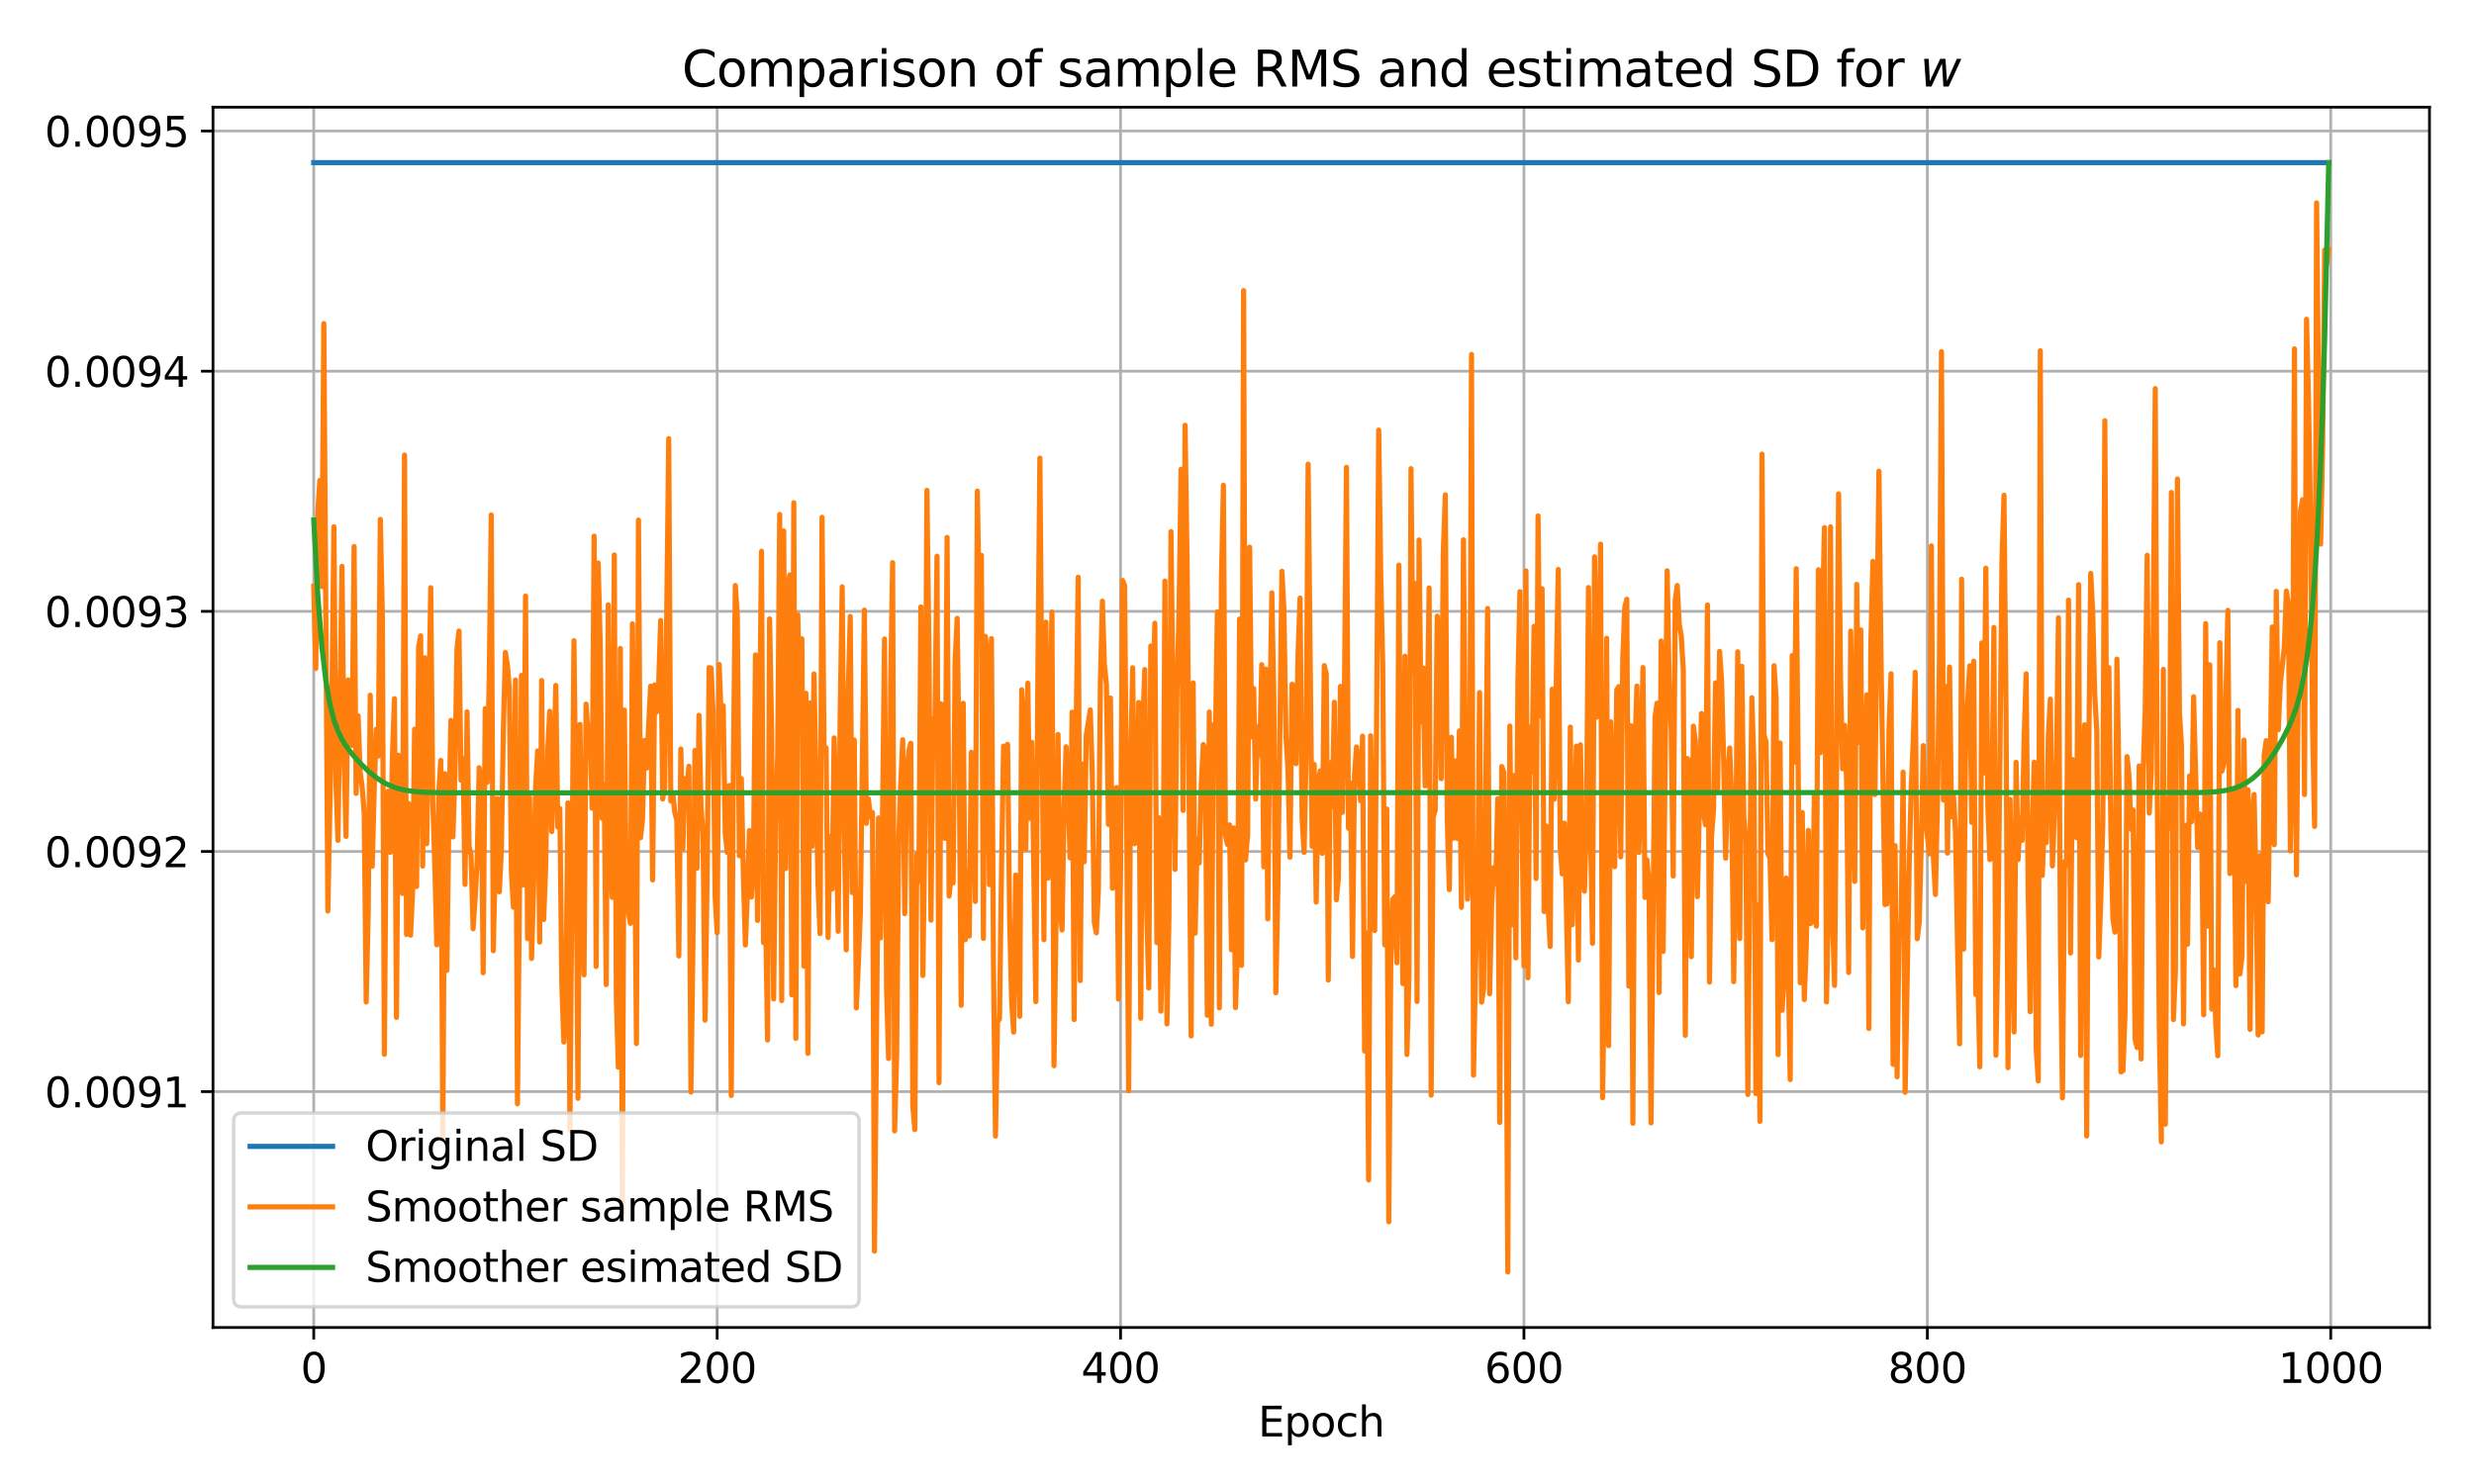 <?xml version="1.0" encoding="utf-8" standalone="no"?>
<!DOCTYPE svg PUBLIC "-//W3C//DTD SVG 1.1//EN"
  "http://www.w3.org/Graphics/SVG/1.1/DTD/svg11.dtd">
<svg xmlns:xlink="http://www.w3.org/1999/xlink" width="720pt" height="432pt" viewBox="0 0 720 432" xmlns="http://www.w3.org/2000/svg" version="1.1">
 <defs>
  <style type="text/css">*{stroke-linejoin: round; stroke-linecap: butt}</style>
 </defs>
 <g id="figure_1">
  <g id="patch_1">
   <path d="M 0 432 
L 720 432 
L 720 0 
L 0 0 
z
" style="fill: #ffffff"/>
  </g>
  <g id="axes_1">
   <g id="patch_2">
    <path d="M 61.99 386.44 
L 707.04 386.44 
L 707.04 31.2 
L 61.99 31.2 
z
" style="fill: #ffffff"/>
   </g>
   <g id="matplotlib.axis_1">
    <g id="xtick_1">
     <g id="line2d_1">
      <path d="M 91.31 386.44 
L 91.31 31.2 
" clip-path="url(#pf32147ff55)" style="fill: none; stroke: #b0b0b0; stroke-width: 0.8; stroke-linecap: square"/>
     </g>
     <g id="line2d_2">
      <defs>
       <path id="m571300ccd9" d="M 0 0 
L 0 3.5 
" style="stroke: #000000; stroke-width: 0.8"/>
      </defs>
      <g>
       <use xlink:href="#m571300ccd9" x="91.31" y="386.44" style="stroke: #000000; stroke-width: 0.8"/>
      </g>
     </g>
     <g id="text_1">
      <!-- 0 -->
      <g transform="translate(87.493 402.558)scale(0.12 -0.12)">
       <defs>
        <path id="DejaVuSans-30" d="M 2034 4250 
Q 1547 4250 1301 3770 
Q 1056 3291 1056 2328 
Q 1056 1369 1301 889 
Q 1547 409 2034 409 
Q 2525 409 2770 889 
Q 3016 1369 3016 2328 
Q 3016 3291 2770 3770 
Q 2525 4250 2034 4250 
z
M 2034 4750 
Q 2819 4750 3233 4129 
Q 3647 3509 3647 2328 
Q 3647 1150 3233 529 
Q 2819 -91 2034 -91 
Q 1250 -91 836 529 
Q 422 1150 422 2328 
Q 422 3509 836 4129 
Q 1250 4750 2034 4750 
z
" transform="scale(0.016)"/>
       </defs>
       <use xlink:href="#DejaVuSans-30"/>
      </g>
     </g>
    </g>
    <g id="xtick_2">
     <g id="line2d_3">
      <path d="M 208.71 386.44 
L 208.71 31.2 
" clip-path="url(#pf32147ff55)" style="fill: none; stroke: #b0b0b0; stroke-width: 0.8; stroke-linecap: square"/>
     </g>
     <g id="line2d_4">
      <g>
       <use xlink:href="#m571300ccd9" x="208.71" y="386.44" style="stroke: #000000; stroke-width: 0.8"/>
      </g>
     </g>
     <g id="text_2">
      <!-- 200 -->
      <g transform="translate(197.257 402.558)scale(0.12 -0.12)">
       <defs>
        <path id="DejaVuSans-32" d="M 1228 531 
L 3431 531 
L 3431 0 
L 469 0 
L 469 531 
Q 828 903 1448 1529 
Q 2069 2156 2228 2338 
Q 2531 2678 2651 2914 
Q 2772 3150 2772 3378 
Q 2772 3750 2511 3984 
Q 2250 4219 1831 4219 
Q 1534 4219 1204 4116 
Q 875 4013 500 3803 
L 500 4441 
Q 881 4594 1212 4672 
Q 1544 4750 1819 4750 
Q 2544 4750 2975 4387 
Q 3406 4025 3406 3419 
Q 3406 3131 3298 2873 
Q 3191 2616 2906 2266 
Q 2828 2175 2409 1742 
Q 1991 1309 1228 531 
z
" transform="scale(0.016)"/>
       </defs>
       <use xlink:href="#DejaVuSans-32"/>
       <use xlink:href="#DejaVuSans-30" x="63.623"/>
       <use xlink:href="#DejaVuSans-30" x="127.246"/>
      </g>
     </g>
    </g>
    <g id="xtick_3">
     <g id="line2d_5">
      <path d="M 326.109 386.44 
L 326.109 31.2 
" clip-path="url(#pf32147ff55)" style="fill: none; stroke: #b0b0b0; stroke-width: 0.8; stroke-linecap: square"/>
     </g>
     <g id="line2d_6">
      <g>
       <use xlink:href="#m571300ccd9" x="326.109" y="386.44" style="stroke: #000000; stroke-width: 0.8"/>
      </g>
     </g>
     <g id="text_3">
      <!-- 400 -->
      <g transform="translate(314.656 402.558)scale(0.12 -0.12)">
       <defs>
        <path id="DejaVuSans-34" d="M 2419 4116 
L 825 1625 
L 2419 1625 
L 2419 4116 
z
M 2253 4666 
L 3047 4666 
L 3047 1625 
L 3713 1625 
L 3713 1100 
L 3047 1100 
L 3047 0 
L 2419 0 
L 2419 1100 
L 313 1100 
L 313 1709 
L 2253 4666 
z
" transform="scale(0.016)"/>
       </defs>
       <use xlink:href="#DejaVuSans-34"/>
       <use xlink:href="#DejaVuSans-30" x="63.623"/>
       <use xlink:href="#DejaVuSans-30" x="127.246"/>
      </g>
     </g>
    </g>
    <g id="xtick_4">
     <g id="line2d_7">
      <path d="M 443.508 386.44 
L 443.508 31.2 
" clip-path="url(#pf32147ff55)" style="fill: none; stroke: #b0b0b0; stroke-width: 0.8; stroke-linecap: square"/>
     </g>
     <g id="line2d_8">
      <g>
       <use xlink:href="#m571300ccd9" x="443.508" y="386.44" style="stroke: #000000; stroke-width: 0.8"/>
      </g>
     </g>
     <g id="text_4">
      <!-- 600 -->
      <g transform="translate(432.056 402.558)scale(0.12 -0.12)">
       <defs>
        <path id="DejaVuSans-36" d="M 2113 2584 
Q 1688 2584 1439 2293 
Q 1191 2003 1191 1497 
Q 1191 994 1439 701 
Q 1688 409 2113 409 
Q 2538 409 2786 701 
Q 3034 994 3034 1497 
Q 3034 2003 2786 2293 
Q 2538 2584 2113 2584 
z
M 3366 4563 
L 3366 3988 
Q 3128 4100 2886 4159 
Q 2644 4219 2406 4219 
Q 1781 4219 1451 3797 
Q 1122 3375 1075 2522 
Q 1259 2794 1537 2939 
Q 1816 3084 2150 3084 
Q 2853 3084 3261 2657 
Q 3669 2231 3669 1497 
Q 3669 778 3244 343 
Q 2819 -91 2113 -91 
Q 1303 -91 875 529 
Q 447 1150 447 2328 
Q 447 3434 972 4092 
Q 1497 4750 2381 4750 
Q 2619 4750 2861 4703 
Q 3103 4656 3366 4563 
z
" transform="scale(0.016)"/>
       </defs>
       <use xlink:href="#DejaVuSans-36"/>
       <use xlink:href="#DejaVuSans-30" x="63.623"/>
       <use xlink:href="#DejaVuSans-30" x="127.246"/>
      </g>
     </g>
    </g>
    <g id="xtick_5">
     <g id="line2d_9">
      <path d="M 560.907 386.44 
L 560.907 31.2 
" clip-path="url(#pf32147ff55)" style="fill: none; stroke: #b0b0b0; stroke-width: 0.8; stroke-linecap: square"/>
     </g>
     <g id="line2d_10">
      <g>
       <use xlink:href="#m571300ccd9" x="560.907" y="386.44" style="stroke: #000000; stroke-width: 0.8"/>
      </g>
     </g>
     <g id="text_5">
      <!-- 800 -->
      <g transform="translate(549.455 402.558)scale(0.12 -0.12)">
       <defs>
        <path id="DejaVuSans-38" d="M 2034 2216 
Q 1584 2216 1326 1975 
Q 1069 1734 1069 1313 
Q 1069 891 1326 650 
Q 1584 409 2034 409 
Q 2484 409 2743 651 
Q 3003 894 3003 1313 
Q 3003 1734 2745 1975 
Q 2488 2216 2034 2216 
z
M 1403 2484 
Q 997 2584 770 2862 
Q 544 3141 544 3541 
Q 544 4100 942 4425 
Q 1341 4750 2034 4750 
Q 2731 4750 3128 4425 
Q 3525 4100 3525 3541 
Q 3525 3141 3298 2862 
Q 3072 2584 2669 2484 
Q 3125 2378 3379 2068 
Q 3634 1759 3634 1313 
Q 3634 634 3220 271 
Q 2806 -91 2034 -91 
Q 1263 -91 848 271 
Q 434 634 434 1313 
Q 434 1759 690 2068 
Q 947 2378 1403 2484 
z
M 1172 3481 
Q 1172 3119 1398 2916 
Q 1625 2713 2034 2713 
Q 2441 2713 2670 2916 
Q 2900 3119 2900 3481 
Q 2900 3844 2670 4047 
Q 2441 4250 2034 4250 
Q 1625 4250 1398 4047 
Q 1172 3844 1172 3481 
z
" transform="scale(0.016)"/>
       </defs>
       <use xlink:href="#DejaVuSans-38"/>
       <use xlink:href="#DejaVuSans-30" x="63.623"/>
       <use xlink:href="#DejaVuSans-30" x="127.246"/>
      </g>
     </g>
    </g>
    <g id="xtick_6">
     <g id="line2d_11">
      <path d="M 678.307 386.44 
L 678.307 31.2 
" clip-path="url(#pf32147ff55)" style="fill: none; stroke: #b0b0b0; stroke-width: 0.8; stroke-linecap: square"/>
     </g>
     <g id="line2d_12">
      <g>
       <use xlink:href="#m571300ccd9" x="678.307" y="386.44" style="stroke: #000000; stroke-width: 0.8"/>
      </g>
     </g>
     <g id="text_6">
      <!-- 1000 -->
      <g transform="translate(663.037 402.558)scale(0.12 -0.12)">
       <defs>
        <path id="DejaVuSans-31" d="M 794 531 
L 1825 531 
L 1825 4091 
L 703 3866 
L 703 4441 
L 1819 4666 
L 2450 4666 
L 2450 531 
L 3481 531 
L 3481 0 
L 794 0 
L 794 531 
z
" transform="scale(0.016)"/>
       </defs>
       <use xlink:href="#DejaVuSans-31"/>
       <use xlink:href="#DejaVuSans-30" x="63.623"/>
       <use xlink:href="#DejaVuSans-30" x="127.246"/>
       <use xlink:href="#DejaVuSans-30" x="190.869"/>
      </g>
     </g>
    </g>
    <g id="text_7">
     <!-- Epoch -->
     <g transform="translate(366.142 418.172)scale(0.12 -0.12)">
      <defs>
       <path id="DejaVuSans-45" d="M 628 4666 
L 3578 4666 
L 3578 4134 
L 1259 4134 
L 1259 2753 
L 3481 2753 
L 3481 2222 
L 1259 2222 
L 1259 531 
L 3634 531 
L 3634 0 
L 628 0 
L 628 4666 
z
" transform="scale(0.016)"/>
       <path id="DejaVuSans-70" d="M 1159 525 
L 1159 -1331 
L 581 -1331 
L 581 3500 
L 1159 3500 
L 1159 2969 
Q 1341 3281 1617 3432 
Q 1894 3584 2278 3584 
Q 2916 3584 3314 3078 
Q 3713 2572 3713 1747 
Q 3713 922 3314 415 
Q 2916 -91 2278 -91 
Q 1894 -91 1617 61 
Q 1341 213 1159 525 
z
M 3116 1747 
Q 3116 2381 2855 2742 
Q 2594 3103 2138 3103 
Q 1681 3103 1420 2742 
Q 1159 2381 1159 1747 
Q 1159 1113 1420 752 
Q 1681 391 2138 391 
Q 2594 391 2855 752 
Q 3116 1113 3116 1747 
z
" transform="scale(0.016)"/>
       <path id="DejaVuSans-6f" d="M 1959 3097 
Q 1497 3097 1228 2736 
Q 959 2375 959 1747 
Q 959 1119 1226 758 
Q 1494 397 1959 397 
Q 2419 397 2687 759 
Q 2956 1122 2956 1747 
Q 2956 2369 2687 2733 
Q 2419 3097 1959 3097 
z
M 1959 3584 
Q 2709 3584 3137 3096 
Q 3566 2609 3566 1747 
Q 3566 888 3137 398 
Q 2709 -91 1959 -91 
Q 1206 -91 779 398 
Q 353 888 353 1747 
Q 353 2609 779 3096 
Q 1206 3584 1959 3584 
z
" transform="scale(0.016)"/>
       <path id="DejaVuSans-63" d="M 3122 3366 
L 3122 2828 
Q 2878 2963 2633 3030 
Q 2388 3097 2138 3097 
Q 1578 3097 1268 2742 
Q 959 2388 959 1747 
Q 959 1106 1268 751 
Q 1578 397 2138 397 
Q 2388 397 2633 464 
Q 2878 531 3122 666 
L 3122 134 
Q 2881 22 2623 -34 
Q 2366 -91 2075 -91 
Q 1284 -91 818 406 
Q 353 903 353 1747 
Q 353 2603 823 3093 
Q 1294 3584 2113 3584 
Q 2378 3584 2631 3529 
Q 2884 3475 3122 3366 
z
" transform="scale(0.016)"/>
       <path id="DejaVuSans-68" d="M 3513 2113 
L 3513 0 
L 2938 0 
L 2938 2094 
Q 2938 2591 2744 2837 
Q 2550 3084 2163 3084 
Q 1697 3084 1428 2787 
Q 1159 2491 1159 1978 
L 1159 0 
L 581 0 
L 581 4863 
L 1159 4863 
L 1159 2956 
Q 1366 3272 1645 3428 
Q 1925 3584 2291 3584 
Q 2894 3584 3203 3211 
Q 3513 2838 3513 2113 
z
" transform="scale(0.016)"/>
      </defs>
      <use xlink:href="#DejaVuSans-45"/>
      <use xlink:href="#DejaVuSans-70" x="63.184"/>
      <use xlink:href="#DejaVuSans-6f" x="126.66"/>
      <use xlink:href="#DejaVuSans-63" x="187.842"/>
      <use xlink:href="#DejaVuSans-68" x="242.822"/>
     </g>
    </g>
   </g>
   <g id="matplotlib.axis_2">
    <g id="ytick_1">
     <g id="line2d_13">
      <path d="M 61.99 317.783 
L 707.04 317.783 
" clip-path="url(#pf32147ff55)" style="fill: none; stroke: #b0b0b0; stroke-width: 0.8; stroke-linecap: square"/>
     </g>
     <g id="line2d_14">
      <defs>
       <path id="mdb2227fc81" d="M 0 0 
L -3.5 0 
" style="stroke: #000000; stroke-width: 0.8"/>
      </defs>
      <g>
       <use xlink:href="#mdb2227fc81" x="61.99" y="317.783" style="stroke: #000000; stroke-width: 0.8"/>
      </g>
     </g>
     <g id="text_8">
      <!-- 0.0091 -->
      <g transform="translate(13.001 322.342)scale(0.12 -0.12)">
       <defs>
        <path id="DejaVuSans-2e" d="M 684 794 
L 1344 794 
L 1344 0 
L 684 0 
L 684 794 
z
" transform="scale(0.016)"/>
        <path id="DejaVuSans-39" d="M 703 97 
L 703 672 
Q 941 559 1184 500 
Q 1428 441 1663 441 
Q 2288 441 2617 861 
Q 2947 1281 2994 2138 
Q 2813 1869 2534 1725 
Q 2256 1581 1919 1581 
Q 1219 1581 811 2004 
Q 403 2428 403 3163 
Q 403 3881 828 4315 
Q 1253 4750 1959 4750 
Q 2769 4750 3195 4129 
Q 3622 3509 3622 2328 
Q 3622 1225 3098 567 
Q 2575 -91 1691 -91 
Q 1453 -91 1209 -44 
Q 966 3 703 97 
z
M 1959 2075 
Q 2384 2075 2632 2365 
Q 2881 2656 2881 3163 
Q 2881 3666 2632 3958 
Q 2384 4250 1959 4250 
Q 1534 4250 1286 3958 
Q 1038 3666 1038 3163 
Q 1038 2656 1286 2365 
Q 1534 2075 1959 2075 
z
" transform="scale(0.016)"/>
       </defs>
       <use xlink:href="#DejaVuSans-30"/>
       <use xlink:href="#DejaVuSans-2e" x="63.623"/>
       <use xlink:href="#DejaVuSans-30" x="95.41"/>
       <use xlink:href="#DejaVuSans-30" x="159.033"/>
       <use xlink:href="#DejaVuSans-39" x="222.656"/>
       <use xlink:href="#DejaVuSans-31" x="286.279"/>
      </g>
     </g>
    </g>
    <g id="ytick_2">
     <g id="line2d_15">
      <path d="M 61.99 247.873 
L 707.04 247.873 
" clip-path="url(#pf32147ff55)" style="fill: none; stroke: #b0b0b0; stroke-width: 0.8; stroke-linecap: square"/>
     </g>
     <g id="line2d_16">
      <g>
       <use xlink:href="#mdb2227fc81" x="61.99" y="247.873" style="stroke: #000000; stroke-width: 0.8"/>
      </g>
     </g>
     <g id="text_9">
      <!-- 0.0092 -->
      <g transform="translate(13.001 252.432)scale(0.12 -0.12)">
       <use xlink:href="#DejaVuSans-30"/>
       <use xlink:href="#DejaVuSans-2e" x="63.623"/>
       <use xlink:href="#DejaVuSans-30" x="95.41"/>
       <use xlink:href="#DejaVuSans-30" x="159.033"/>
       <use xlink:href="#DejaVuSans-39" x="222.656"/>
       <use xlink:href="#DejaVuSans-32" x="286.279"/>
      </g>
     </g>
    </g>
    <g id="ytick_3">
     <g id="line2d_17">
      <path d="M 61.99 177.963 
L 707.04 177.963 
" clip-path="url(#pf32147ff55)" style="fill: none; stroke: #b0b0b0; stroke-width: 0.8; stroke-linecap: square"/>
     </g>
     <g id="line2d_18">
      <g>
       <use xlink:href="#mdb2227fc81" x="61.99" y="177.963" style="stroke: #000000; stroke-width: 0.8"/>
      </g>
     </g>
     <g id="text_10">
      <!-- 0.0093 -->
      <g transform="translate(13.001 182.522)scale(0.12 -0.12)">
       <defs>
        <path id="DejaVuSans-33" d="M 2597 2516 
Q 3050 2419 3304 2112 
Q 3559 1806 3559 1356 
Q 3559 666 3084 287 
Q 2609 -91 1734 -91 
Q 1441 -91 1130 -33 
Q 819 25 488 141 
L 488 750 
Q 750 597 1062 519 
Q 1375 441 1716 441 
Q 2309 441 2620 675 
Q 2931 909 2931 1356 
Q 2931 1769 2642 2001 
Q 2353 2234 1838 2234 
L 1294 2234 
L 1294 2753 
L 1863 2753 
Q 2328 2753 2575 2939 
Q 2822 3125 2822 3475 
Q 2822 3834 2567 4026 
Q 2313 4219 1838 4219 
Q 1578 4219 1281 4162 
Q 984 4106 628 3988 
L 628 4550 
Q 988 4650 1302 4700 
Q 1616 4750 1894 4750 
Q 2613 4750 3031 4423 
Q 3450 4097 3450 3541 
Q 3450 3153 3228 2886 
Q 3006 2619 2597 2516 
z
" transform="scale(0.016)"/>
       </defs>
       <use xlink:href="#DejaVuSans-30"/>
       <use xlink:href="#DejaVuSans-2e" x="63.623"/>
       <use xlink:href="#DejaVuSans-30" x="95.41"/>
       <use xlink:href="#DejaVuSans-30" x="159.033"/>
       <use xlink:href="#DejaVuSans-39" x="222.656"/>
       <use xlink:href="#DejaVuSans-33" x="286.279"/>
      </g>
     </g>
    </g>
    <g id="ytick_4">
     <g id="line2d_19">
      <path d="M 61.99 108.052 
L 707.04 108.052 
" clip-path="url(#pf32147ff55)" style="fill: none; stroke: #b0b0b0; stroke-width: 0.8; stroke-linecap: square"/>
     </g>
     <g id="line2d_20">
      <g>
       <use xlink:href="#mdb2227fc81" x="61.99" y="108.052" style="stroke: #000000; stroke-width: 0.8"/>
      </g>
     </g>
     <g id="text_11">
      <!-- 0.0094 -->
      <g transform="translate(13.001 112.611)scale(0.12 -0.12)">
       <use xlink:href="#DejaVuSans-30"/>
       <use xlink:href="#DejaVuSans-2e" x="63.623"/>
       <use xlink:href="#DejaVuSans-30" x="95.41"/>
       <use xlink:href="#DejaVuSans-30" x="159.033"/>
       <use xlink:href="#DejaVuSans-39" x="222.656"/>
       <use xlink:href="#DejaVuSans-34" x="286.279"/>
      </g>
     </g>
    </g>
    <g id="ytick_5">
     <g id="line2d_21">
      <path d="M 61.99 38.142 
L 707.04 38.142 
" clip-path="url(#pf32147ff55)" style="fill: none; stroke: #b0b0b0; stroke-width: 0.8; stroke-linecap: square"/>
     </g>
     <g id="line2d_22">
      <g>
       <use xlink:href="#mdb2227fc81" x="61.99" y="38.142" style="stroke: #000000; stroke-width: 0.8"/>
      </g>
     </g>
     <g id="text_12">
      <!-- 0.0095 -->
      <g transform="translate(13.001 42.701)scale(0.12 -0.12)">
       <defs>
        <path id="DejaVuSans-35" d="M 691 4666 
L 3169 4666 
L 3169 4134 
L 1269 4134 
L 1269 2991 
Q 1406 3038 1543 3061 
Q 1681 3084 1819 3084 
Q 2600 3084 3056 2656 
Q 3513 2228 3513 1497 
Q 3513 744 3044 326 
Q 2575 -91 1722 -91 
Q 1428 -91 1123 -41 
Q 819 9 494 109 
L 494 744 
Q 775 591 1075 516 
Q 1375 441 1709 441 
Q 2250 441 2565 725 
Q 2881 1009 2881 1497 
Q 2881 1984 2565 2268 
Q 2250 2553 1709 2553 
Q 1456 2553 1204 2497 
Q 953 2441 691 2322 
L 691 4666 
z
" transform="scale(0.016)"/>
       </defs>
       <use xlink:href="#DejaVuSans-30"/>
       <use xlink:href="#DejaVuSans-2e" x="63.623"/>
       <use xlink:href="#DejaVuSans-30" x="95.41"/>
       <use xlink:href="#DejaVuSans-30" x="159.033"/>
       <use xlink:href="#DejaVuSans-39" x="222.656"/>
       <use xlink:href="#DejaVuSans-35" x="286.279"/>
      </g>
     </g>
    </g>
   </g>
   <g id="line2d_23">
    <path d="M 91.31 47.347 
L 677.72 47.347 
L 677.72 47.347 
" clip-path="url(#pf32147ff55)" style="fill: none; stroke: #1f77b4; stroke-width: 1.5; stroke-linecap: square"/>
   </g>
   <g id="line2d_24">
    <path d="M 91.31 170.657 
L 91.897 194.608 
L 92.484 149.285 
L 93.071 139.855 
L 93.658 170.748 
L 94.245 94.196 
L 95.419 265.211 
L 96.593 203.466 
L 97.18 153.333 
L 97.767 227.795 
L 98.354 244.65 
L 99.528 164.868 
L 100.115 218.979 
L 100.702 243.476 
L 101.289 197.936 
L 101.876 206.339 
L 102.463 216.98 
L 103.05 159.101 
L 103.637 230.976 
L 104.224 208.388 
L 104.811 224.754 
L 105.398 229.067 
L 105.985 236.596 
L 106.572 291.7 
L 107.159 265.735 
L 107.746 202.382 
L 108.333 252.193 
L 108.92 229.494 
L 109.507 212.268 
L 110.094 220.098 
L 110.681 151.194 
L 111.268 178.948 
L 111.855 306.926 
L 112.442 231.276 
L 113.029 230.304 
L 113.616 248.125 
L 114.203 220.181 
L 114.79 203.389 
L 115.377 296.167 
L 115.964 219.846 
L 116.551 235.876 
L 117.138 260.1 
L 117.725 132.458 
L 118.312 272.034 
L 118.899 233.87 
L 119.486 272.237 
L 120.073 259.513 
L 120.66 212.268 
L 121.247 258.087 
L 121.834 188.393 
L 122.421 185.107 
L 123.008 252.137 
L 123.595 191.455 
L 124.182 245.615 
L 125.356 171.077 
L 125.943 233.15 
L 126.53 251.424 
L 127.117 275.04 
L 127.704 230.144 
L 128.291 221.349 
L 128.878 331.779 
L 129.465 225.222 
L 130.052 282.492 
L 130.639 237.421 
L 131.226 209.716 
L 131.813 243.643 
L 132.4 225.439 
L 132.987 188.953 
L 133.574 183.702 
L 134.161 227.117 
L 134.748 220.818 
L 135.335 257.451 
L 135.922 207.234 
L 136.509 246.3 
L 137.096 249.019 
L 137.683 270.363 
L 138.27 261.547 
L 138.857 250.774 
L 139.444 223.495 
L 140.031 227.075 
L 140.618 283.199 
L 141.205 206.269 
L 141.792 227.753 
L 142.379 196.985 
L 142.966 149.901 
L 143.553 276.753 
L 144.14 250.278 
L 144.727 232.444 
L 145.314 259.625 
L 145.901 247.677 
L 146.488 212.407 
L 147.075 189.917 
L 147.662 193.651 
L 148.249 200.369 
L 148.836 254.095 
L 149.423 264.092 
L 150.01 197.95 
L 150.597 321.314 
L 151.771 196.615 
L 152.358 257.639 
L 152.945 173.516 
L 153.532 273.257 
L 154.119 232.094 
L 154.706 279.004 
L 155.293 257.933 
L 155.88 228.899 
L 156.467 218.601 
L 157.054 274.257 
L 157.641 198.09 
L 158.228 267.692 
L 158.815 252.012 
L 159.402 218.336 
L 159.989 207.073 
L 160.576 242.084 
L 161.163 224.257 
L 161.75 199.516 
L 162.337 240.798 
L 162.924 235.352 
L 163.511 286.701 
L 164.098 303.347 
L 164.685 292.65 
L 165.272 233.709 
L 165.859 329.074 
L 167.033 186.513 
L 167.62 238.044 
L 168.207 319.727 
L 168.794 210.869 
L 169.381 255.199 
L 169.968 283.779 
L 170.555 204.983 
L 171.142 213.931 
L 171.729 211.317 
L 172.316 235.282 
L 172.903 156.081 
L 173.49 281.339 
L 174.077 163.897 
L 174.664 186.715 
L 175.251 238.253 
L 175.838 228.466 
L 176.425 286.631 
L 177.012 176.082 
L 177.599 252.109 
L 178.186 261.24 
L 178.773 161.541 
L 179.36 289.931 
L 179.947 310.666 
L 180.534 188.778 
L 181.121 353.102 
L 181.708 206.703 
L 182.295 261.813 
L 183.469 268.79 
L 184.056 181.591 
L 184.643 236.869 
L 185.23 303.794 
L 185.817 151.397 
L 186.404 243.867 
L 186.991 238.547 
L 187.578 215.539 
L 188.165 223.6 
L 189.339 199.747 
L 189.926 256.157 
L 190.513 199.369 
L 191.1 207.276 
L 191.687 199.055 
L 192.274 180.64 
L 192.861 232.598 
L 193.448 229.249 
L 194.622 127.69 
L 195.209 233.178 
L 195.796 230.899 
L 196.383 236.492 
L 196.97 238.715 
L 197.557 278.291 
L 198.144 218.035 
L 198.731 247.09 
L 199.318 226.697 
L 199.905 229.459 
L 200.492 223.055 
L 201.079 317.902 
L 201.666 274.872 
L 202.253 218.462 
L 202.84 252.76 
L 203.427 208.227 
L 204.014 234.765 
L 204.601 242.86 
L 205.188 296.978 
L 205.775 256.94 
L 206.362 194.329 
L 206.949 194.503 
L 207.536 207.793 
L 208.123 261.142 
L 208.71 271.545 
L 209.297 193.441 
L 209.884 208.52 
L 210.471 205.458 
L 211.058 242.392 
L 211.645 248.153 
L 212.232 228.676 
L 212.819 318.909 
L 213.406 225.089 
L 213.993 170.44 
L 214.58 179.305 
L 215.167 249.11 
L 215.754 226.641 
L 216.341 255.109 
L 216.928 275.096 
L 217.515 259.932 
L 218.102 241.784 
L 218.689 261.135 
L 219.276 251.075 
L 219.863 190.644 
L 220.45 267.951 
L 221.624 160.492 
L 222.211 274.383 
L 222.798 265.56 
L 223.385 302.766 
L 223.972 180.165 
L 224.559 212.31 
L 225.146 290.812 
L 225.733 239.707 
L 226.32 219.93 
L 226.907 149.754 
L 227.494 291.273 
L 228.081 154.571 
L 228.668 252.844 
L 229.255 171.056 
L 229.842 167.364 
L 230.429 289.602 
L 231.016 146.335 
L 231.603 302.298 
L 232.19 178.99 
L 232.777 207.108 
L 233.364 185.946 
L 233.951 281.269 
L 234.537 201.802 
L 235.124 306.646 
L 235.711 204.612 
L 236.298 246.419 
L 236.885 196.188 
L 238.059 257.325 
L 238.646 271.782 
L 239.233 150.593 
L 239.82 218.133 
L 240.407 217.707 
L 240.994 272.908 
L 241.581 243.511 
L 242.168 258.807 
L 242.755 214.819 
L 243.342 239.029 
L 243.929 271.104 
L 244.516 208.101 
L 245.103 170.825 
L 245.69 240.148 
L 246.277 276.522 
L 246.864 200.858 
L 247.451 179.459 
L 248.038 259.849 
L 248.625 215.428 
L 249.212 293.419 
L 249.799 280.808 
L 250.386 265.714 
L 251.56 177.606 
L 252.147 239.679 
L 252.734 232.584 
L 253.321 237.834 
L 253.908 236.505 
L 254.495 364.204 
L 255.669 238.106 
L 256.256 273.041 
L 256.843 236.324 
L 257.43 186.016 
L 258.017 288.071 
L 258.604 308.143 
L 259.191 199.928 
L 259.778 163.778 
L 260.365 329.199 
L 260.952 307.185 
L 261.539 244.86 
L 262.126 228.375 
L 262.713 215.344 
L 263.3 265.98 
L 263.887 226.313 
L 264.474 218.608 
L 265.061 216.364 
L 265.648 321.873 
L 266.235 328.836 
L 266.822 248.691 
L 267.409 256.57 
L 267.996 176.683 
L 268.583 283.975 
L 269.17 240.127 
L 269.757 142.735 
L 270.344 189.379 
L 270.931 267.86 
L 271.518 209.275 
L 272.105 209.199 
L 272.692 161.918 
L 273.279 315.175 
L 273.866 204.892 
L 274.453 210.59 
L 275.04 244.063 
L 275.627 156.458 
L 276.214 260.855 
L 276.801 254.927 
L 277.388 257.003 
L 277.975 192.05 
L 278.562 179.997 
L 279.149 222.95 
L 279.736 292.657 
L 280.323 204.738 
L 280.91 273.572 
L 281.497 253.682 
L 282.084 272.509 
L 282.671 218.993 
L 283.258 221.419 
L 283.845 262.414 
L 284.432 142.966 
L 285.019 178.746 
L 285.606 161.653 
L 286.193 273.173 
L 286.78 185.233 
L 287.367 191.392 
L 287.954 257.521 
L 288.541 185.904 
L 289.128 281.094 
L 289.715 330.717 
L 290.302 297.481 
L 290.889 296.565 
L 291.476 252.27 
L 292.063 217.189 
L 292.65 219.35 
L 293.237 216.686 
L 293.824 267.14 
L 294.411 291.56 
L 294.998 300.466 
L 295.585 254.724 
L 296.172 256.269 
L 296.759 295.866 
L 297.346 200.802 
L 297.933 211.792 
L 298.52 247.23 
L 299.107 198.873 
L 299.694 238.218 
L 300.281 216.099 
L 301.455 291.602 
L 302.042 196.615 
L 302.629 133.367 
L 303.803 273.558 
L 304.39 181.116 
L 304.977 255.633 
L 305.564 209.059 
L 306.151 178.172 
L 306.738 310.247 
L 307.325 268.797 
L 307.912 213.799 
L 308.499 264.47 
L 309.086 270.713 
L 309.673 235.128 
L 310.26 217.392 
L 310.847 231.486 
L 311.434 249.726 
L 312.021 207.311 
L 312.608 296.796 
L 313.195 211.771 
L 313.782 168.042 
L 314.369 285.464 
L 314.956 222.405 
L 315.543 250.872 
L 316.13 214.162 
L 317.304 206.647 
L 317.891 225.586 
L 318.478 268.517 
L 319.065 271.552 
L 319.652 259.485 
L 320.239 198.936 
L 320.826 175.005 
L 321.413 193.525 
L 322 199.278 
L 322.587 239.994 
L 323.174 203.193 
L 323.761 258.576 
L 324.348 229.927 
L 324.935 229.242 
L 325.522 290.847 
L 326.109 254.039 
L 326.696 168.958 
L 327.283 170.433 
L 327.87 236.519 
L 328.457 317.517 
L 329.044 223.908 
L 329.631 194.385 
L 330.218 245.622 
L 330.805 240.344 
L 331.392 204.487 
L 331.979 296.412 
L 332.566 211.715 
L 333.153 194.909 
L 333.74 265.756 
L 334.327 287.596 
L 334.914 188.023 
L 335.501 205.507 
L 336.088 181.423 
L 336.675 274.383 
L 337.262 238.051 
L 337.849 294.356 
L 338.436 269.853 
L 339.023 169.147 
L 339.61 298.082 
L 340.197 266.875 
L 340.784 154.78 
L 341.958 253.088 
L 342.545 200.39 
L 343.132 178.061 
L 343.719 136.611 
L 344.306 235.939 
L 344.893 123.796 
L 345.48 163.715 
L 346.654 301.585 
L 347.241 198.782 
L 347.828 271.663 
L 348.415 244.203 
L 349.002 251.208 
L 349.589 228.508 
L 350.176 216.735 
L 350.763 218.294 
L 351.35 295.545 
L 351.937 207.269 
L 352.524 298.173 
L 353.111 211.009 
L 353.698 216.567 
L 354.285 178.144 
L 354.872 293.398 
L 355.459 168.944 
L 356.046 141.26 
L 356.633 243.098 
L 357.22 245.832 
L 357.807 240.106 
L 358.394 276.473 
L 358.981 241.001 
L 359.568 293.322 
L 360.155 275.739 
L 360.742 180.207 
L 361.329 281.017 
L 361.916 84.598 
L 362.503 250.334 
L 363.09 242.958 
L 363.677 159.29 
L 364.264 214.505 
L 364.851 200.418 
L 365.438 232.611 
L 366.025 211.513 
L 366.612 219.706 
L 367.199 193.49 
L 367.786 252.319 
L 368.373 194.776 
L 368.96 267.483 
L 369.547 210.107 
L 370.134 172.58 
L 370.721 203.473 
L 371.308 288.994 
L 371.895 258.52 
L 373.069 166.302 
L 373.656 177.396 
L 374.243 214.316 
L 374.83 223.838 
L 375.417 249.53 
L 376.004 199.187 
L 376.591 199.593 
L 377.178 222.307 
L 377.765 190.386 
L 378.352 174.104 
L 378.939 238.037 
L 379.526 248.139 
L 380.113 219.105 
L 380.7 135.115 
L 381.874 246.412 
L 382.461 222.523 
L 383.048 262.603 
L 383.635 227.935 
L 384.222 224.397 
L 384.808 248.425 
L 385.395 193.755 
L 385.982 196.223 
L 386.569 285.31 
L 387.156 222.013 
L 387.743 234.786 
L 388.33 204.417 
L 388.917 261.932 
L 389.504 255.605 
L 390.091 199.824 
L 390.678 236.492 
L 391.265 201.781 
L 391.852 136.044 
L 392.439 241.106 
L 393.026 227.907 
L 393.613 278.417 
L 394.2 225.544 
L 394.787 217.441 
L 395.374 223.992 
L 395.961 233.101 
L 396.548 214.295 
L 397.135 305.961 
L 397.722 271.579 
L 398.309 343.496 
L 398.896 214.183 
L 399.483 253.654 
L 400.07 270.901 
L 400.657 206.039 
L 401.244 125.208 
L 401.831 167.189 
L 402.418 193.783 
L 403.005 275.082 
L 403.592 235.499 
L 404.179 355.661 
L 404.766 278.927 
L 405.353 261.813 
L 405.94 261.058 
L 406.527 280.283 
L 407.114 164.512 
L 407.701 245.049 
L 408.288 286.338 
L 408.875 191.022 
L 409.462 306.975 
L 410.049 284.03 
L 410.636 136.422 
L 411.223 195.811 
L 411.81 169.818 
L 412.397 291.553 
L 412.984 157.185 
L 413.571 210.163 
L 414.158 194.468 
L 414.745 228.78 
L 415.332 210.974 
L 415.919 171.146 
L 416.506 318.804 
L 417.093 237.806 
L 417.68 235.855 
L 418.267 179.375 
L 418.854 185.995 
L 419.441 226.683 
L 420.028 161.107 
L 420.615 144.063 
L 421.202 238.91 
L 421.789 258.975 
L 422.376 214.603 
L 422.963 244.007 
L 423.55 221.482 
L 424.137 244.105 
L 424.724 212.771 
L 425.311 264.155 
L 425.898 157.136 
L 426.485 223.16 
L 427.072 261.736 
L 427.659 251.753 
L 428.246 103.18 
L 428.833 312.98 
L 429.42 281.542 
L 430.007 262.645 
L 430.594 201.606 
L 431.181 291.728 
L 431.768 287.82 
L 432.942 177.138 
L 433.529 289.302 
L 434.116 263.218 
L 434.703 252.592 
L 435.29 257.192 
L 435.877 232.528 
L 436.464 326.746 
L 437.051 223.139 
L 437.638 224.844 
L 438.225 266.658 
L 438.812 370.293 
L 439.399 211.338 
L 439.986 269.21 
L 440.573 225.725 
L 441.16 278.85 
L 441.747 198.747 
L 442.334 172.216 
L 442.921 236.205 
L 443.508 281.213 
L 444.095 166.19 
L 444.682 284.653 
L 445.269 211.624 
L 445.856 224.663 
L 446.443 182.36 
L 447.03 255.745 
L 447.617 150.187 
L 448.204 208.388 
L 448.791 171.377 
L 449.378 265.371 
L 449.965 240.448 
L 450.552 263.638 
L 451.139 275.522 
L 451.726 200.614 
L 452.313 232.66 
L 453.487 165.763 
L 454.074 246.95 
L 454.661 254.41 
L 455.248 239.623 
L 455.835 263.022 
L 456.422 291.623 
L 457.009 211.659 
L 457.596 269.189 
L 458.77 217.217 
L 459.357 279.493 
L 459.944 216.819 
L 460.531 250.648 
L 461.118 259.429 
L 461.705 238.365 
L 462.292 171.028 
L 462.879 242.329 
L 463.466 274.621 
L 464.053 162.093 
L 464.64 208.786 
L 465.227 198.069 
L 465.814 158.402 
L 466.401 319.552 
L 466.988 278.801 
L 467.575 185.8 
L 468.162 304.395 
L 468.749 210.135 
L 469.923 252.291 
L 470.51 200.823 
L 471.097 199.873 
L 471.684 249.439 
L 472.271 191.721 
L 472.858 176.83 
L 473.445 174.432 
L 474.032 287.072 
L 474.619 211.24 
L 475.206 326.997 
L 475.793 218.322 
L 476.38 199.719 
L 476.967 248.16 
L 478.141 194.322 
L 478.728 261.261 
L 479.315 250.306 
L 479.902 257.122 
L 480.489 326.885 
L 481.663 208.688 
L 482.25 204.689 
L 482.837 288.945 
L 483.424 186.604 
L 484.011 276.963 
L 485.185 166.148 
L 485.772 198.188 
L 486.359 212.121 
L 486.946 255.032 
L 487.533 174.824 
L 488.12 170.447 
L 488.707 181.794 
L 489.294 185.1 
L 489.881 195.154 
L 490.468 301.389 
L 491.055 220.783 
L 491.642 221.44 
L 492.229 278.501 
L 492.816 211.38 
L 493.403 215.742 
L 493.99 261.03 
L 495.164 207.702 
L 495.751 236.282 
L 496.338 240.092 
L 496.925 176.11 
L 497.512 285.897 
L 498.099 243.664 
L 498.686 235.534 
L 499.273 198.782 
L 499.86 230.116 
L 500.447 189.617 
L 501.034 198.46 
L 501.621 220.909 
L 502.208 249.837 
L 502.795 227.082 
L 503.382 217.742 
L 503.969 233.206 
L 504.556 285.764 
L 505.143 245.727 
L 505.73 189.736 
L 506.317 273.236 
L 506.904 193.965 
L 507.491 237.603 
L 508.078 244.643 
L 508.665 318.615 
L 509.252 251.508 
L 509.839 203.109 
L 510.426 222.908 
L 511.013 318.356 
L 511.6 263.309 
L 512.187 326.459 
L 512.774 132.192 
L 513.361 213.89 
L 513.948 215.889 
L 514.535 248.537 
L 515.122 249.865 
L 515.709 273.551 
L 516.296 193.797 
L 516.883 203.067 
L 517.47 306.989 
L 518.057 216.287 
L 518.644 294.098 
L 519.231 284.429 
L 519.818 255.598 
L 520.405 280.954 
L 520.992 314.274 
L 521.579 190.833 
L 522.166 221.894 
L 522.753 165.561 
L 523.927 286.093 
L 524.514 236.533 
L 525.101 290.987 
L 525.688 274.823 
L 526.275 241.735 
L 526.862 268.874 
L 527.449 268.44 
L 528.036 231.535 
L 528.623 269.594 
L 529.21 165.868 
L 529.797 219.126 
L 530.384 179.347 
L 530.971 153.599 
L 531.558 291.665 
L 532.145 262.68 
L 532.732 153.375 
L 533.319 267.217 
L 533.906 286.869 
L 534.492 223.901 
L 535.079 143.777 
L 535.666 198.677 
L 536.253 223.817 
L 536.84 211.128 
L 537.427 228.081 
L 538.014 283.087 
L 538.601 183.709 
L 539.775 256.577 
L 540.362 170.105 
L 540.949 216.134 
L 541.536 183.367 
L 542.123 270.132 
L 542.71 221.803 
L 543.297 202.277 
L 543.884 299.397 
L 544.471 187.002 
L 545.058 163.414 
L 545.645 231.325 
L 546.819 137.184 
L 547.406 190.456 
L 548.58 263.323 
L 549.167 263.141 
L 549.754 212.428 
L 550.341 196.125 
L 550.928 309.82 
L 551.515 246.16 
L 552.102 313.456 
L 552.689 270.475 
L 553.276 268.266 
L 553.863 224.775 
L 554.45 317.965 
L 555.624 252.026 
L 556.211 229.298 
L 556.798 216.015 
L 557.385 195.692 
L 557.972 273.278 
L 558.559 268.42 
L 559.146 245.167 
L 559.733 217.056 
L 560.32 237.743 
L 561.494 248.572 
L 562.081 158.912 
L 562.668 249.593 
L 563.255 260.387 
L 563.842 234.317 
L 564.429 192.112 
L 565.016 102.376 
L 565.603 232.919 
L 566.19 199.824 
L 566.777 248.362 
L 567.364 194.168 
L 567.951 237.75 
L 568.538 232.024 
L 569.125 242.616 
L 569.712 276.641 
L 570.299 303.878 
L 570.886 168.609 
L 571.473 276.319 
L 572.06 214.638 
L 573.234 193.818 
L 573.821 239.407 
L 574.408 192.476 
L 574.995 289.497 
L 575.582 282.765 
L 576.169 310.547 
L 576.756 187.149 
L 577.343 225.005 
L 577.93 165.4 
L 578.517 234.842 
L 579.104 250.236 
L 579.691 234.499 
L 580.278 182.668 
L 580.865 307.192 
L 581.452 273.439 
L 582.626 163.512 
L 583.213 144.161 
L 583.8 205.256 
L 584.387 310.813 
L 584.974 232.723 
L 586.148 300.424 
L 586.735 221.901 
L 587.322 250.25 
L 587.909 238.225 
L 588.496 244.643 
L 589.083 214.7 
L 589.67 196.153 
L 590.257 259.569 
L 590.844 294.51 
L 591.431 242.329 
L 592.018 221.859 
L 592.605 305.472 
L 593.192 314.665 
L 593.779 102.11 
L 594.366 254.85 
L 594.953 239.127 
L 595.54 245.286 
L 596.127 214.001 
L 596.714 203.522 
L 597.301 252.095 
L 598.475 221.726 
L 599.062 179.829 
L 599.649 276.124 
L 600.236 319.587 
L 600.823 250.858 
L 601.41 252.019 
L 601.997 174.684 
L 602.584 277.431 
L 603.171 221.111 
L 603.758 226.872 
L 604.345 243.874 
L 604.932 170.189 
L 605.519 307.255 
L 606.106 232.038 
L 606.693 210.988 
L 607.28 330.696 
L 607.867 220.14 
L 608.454 166.917 
L 609.041 178.284 
L 609.628 202.361 
L 610.215 212.778 
L 610.802 278.598 
L 611.389 261.981 
L 611.976 239.281 
L 612.563 122.482 
L 613.15 230.179 
L 613.737 194.364 
L 614.324 241.952 
L 614.911 267.343 
L 615.498 271.37 
L 616.085 191.875 
L 616.672 227.34 
L 617.259 312.044 
L 617.846 311.673 
L 618.433 295.09 
L 619.02 220.251 
L 619.607 225.809 
L 620.194 241.413 
L 620.781 235.778 
L 621.368 302.508 
L 621.955 304.948 
L 622.542 222.978 
L 623.129 308.261 
L 623.716 224.453 
L 624.303 207.073 
L 624.89 161.639 
L 625.477 236.694 
L 626.064 225.019 
L 626.651 182.94 
L 627.238 113.121 
L 627.825 232.227 
L 628.412 299.39 
L 628.999 332.401 
L 629.586 194.853 
L 630.173 327.263 
L 630.76 232.444 
L 631.347 241.099 
L 631.934 143.35 
L 632.521 296.817 
L 633.108 282.388 
L 633.695 139.428 
L 634.282 207.318 
L 634.869 216.819 
L 635.456 298.075 
L 636.043 240.239 
L 636.63 274.886 
L 637.217 225.872 
L 637.804 239.218 
L 638.391 202.83 
L 639.565 246.705 
L 640.152 236.953 
L 640.739 237.589 
L 641.326 295.412 
L 641.913 181.528 
L 642.5 269.636 
L 643.087 193.532 
L 643.674 293.755 
L 644.261 282.318 
L 644.848 297.908 
L 645.435 307.346 
L 646.022 187.1 
L 646.609 224.516 
L 647.196 222.384 
L 647.783 203.85 
L 648.37 177.662 
L 648.957 254.291 
L 650.131 230.311 
L 650.718 286.939 
L 651.305 206.794 
L 651.892 283.534 
L 652.479 278.326 
L 653.066 215.435 
L 653.653 256.535 
L 654.24 229.92 
L 654.827 299.683 
L 655.414 236.988 
L 656.001 231.255 
L 656.588 259.562 
L 657.175 301.298 
L 657.762 249.04 
L 658.349 300.389 
L 658.936 219.734 
L 659.523 215.602 
L 660.11 262.505 
L 661.284 182.528 
L 661.871 245.887 
L 662.458 172.139 
L 663.045 212.456 
L 663.632 199.18 
L 664.806 188.156 
L 665.393 172.055 
L 665.98 175.893 
L 666.567 247.705 
L 667.154 223.153 
L 667.741 101.551 
L 668.328 254.682 
L 668.915 191.994 
L 669.502 148.901 
L 670.089 145.482 
L 670.676 231.297 
L 671.263 92.945 
L 671.85 117.316 
L 672.437 150.649 
L 673.024 211.471 
L 673.611 240.588 
L 674.198 59.066 
L 674.785 118.581 
L 675.372 158.381 
L 675.959 129.291 
L 676.546 72.776 
L 677.133 76.956 
L 677.72 72.58 
L 677.72 72.58 
" clip-path="url(#pf32147ff55)" style="fill: none; stroke: #ff7f0e; stroke-width: 1.5; stroke-linecap: square"/>
   </g>
   <g id="line2d_25">
    <path d="M 91.31 151.376 
L 92.484 173.216 
L 93.658 188.121 
L 94.832 198.188 
L 96.006 204.969 
L 97.18 209.59 
L 98.354 212.834 
L 99.528 215.239 
L 100.702 217.147 
L 102.463 219.496 
L 104.811 222.153 
L 107.159 224.453 
L 109.507 226.376 
L 111.268 227.543 
L 113.029 228.48 
L 115.377 229.396 
L 117.725 229.997 
L 120.073 230.367 
L 123.595 230.647 
L 128.291 230.766 
L 140.031 230.801 
L 640.739 230.71 
L 644.848 230.493 
L 647.783 230.095 
L 650.131 229.514 
L 651.892 228.85 
L 653.653 227.935 
L 655.414 226.718 
L 657.175 225.159 
L 658.936 223.237 
L 660.697 220.95 
L 662.458 218.308 
L 664.219 215.302 
L 665.98 211.841 
L 667.154 209.115 
L 668.328 205.836 
L 669.502 201.634 
L 670.676 195.937 
L 671.263 192.273 
L 671.85 187.89 
L 672.437 182.605 
L 673.024 176.222 
L 673.611 168.504 
L 674.198 159.164 
L 674.785 147.887 
L 675.372 134.29 
L 675.959 117.952 
L 676.546 98.384 
L 677.72 47.349 
L 677.72 47.349 
" clip-path="url(#pf32147ff55)" style="fill: none; stroke: #2ca02c; stroke-width: 1.5; stroke-linecap: square"/>
   </g>
   <g id="patch_3">
    <path d="M 61.99 386.44 
L 61.99 31.2 
" style="fill: none; stroke: #000000; stroke-width: 0.8; stroke-linejoin: miter; stroke-linecap: square"/>
   </g>
   <g id="patch_4">
    <path d="M 707.04 386.44 
L 707.04 31.2 
" style="fill: none; stroke: #000000; stroke-width: 0.8; stroke-linejoin: miter; stroke-linecap: square"/>
   </g>
   <g id="patch_5">
    <path d="M 61.99 386.44 
L 707.04 386.44 
" style="fill: none; stroke: #000000; stroke-width: 0.8; stroke-linejoin: miter; stroke-linecap: square"/>
   </g>
   <g id="patch_6">
    <path d="M 61.99 31.2 
L 707.04 31.2 
" style="fill: none; stroke: #000000; stroke-width: 0.8; stroke-linejoin: miter; stroke-linecap: square"/>
   </g>
   <g id="text_13">
    <!-- Comparison of sample RMS and estimated SD for $w$ -->
    <g transform="translate(198.467 25.2)scale(0.144 -0.144)">
     <defs>
      <path id="DejaVuSans-43" d="M 4122 4306 
L 4122 3641 
Q 3803 3938 3442 4084 
Q 3081 4231 2675 4231 
Q 1875 4231 1450 3742 
Q 1025 3253 1025 2328 
Q 1025 1406 1450 917 
Q 1875 428 2675 428 
Q 3081 428 3442 575 
Q 3803 722 4122 1019 
L 4122 359 
Q 3791 134 3420 21 
Q 3050 -91 2638 -91 
Q 1578 -91 968 557 
Q 359 1206 359 2328 
Q 359 3453 968 4101 
Q 1578 4750 2638 4750 
Q 3056 4750 3426 4639 
Q 3797 4528 4122 4306 
z
" transform="scale(0.016)"/>
      <path id="DejaVuSans-6d" d="M 3328 2828 
Q 3544 3216 3844 3400 
Q 4144 3584 4550 3584 
Q 5097 3584 5394 3201 
Q 5691 2819 5691 2113 
L 5691 0 
L 5113 0 
L 5113 2094 
Q 5113 2597 4934 2840 
Q 4756 3084 4391 3084 
Q 3944 3084 3684 2787 
Q 3425 2491 3425 1978 
L 3425 0 
L 2847 0 
L 2847 2094 
Q 2847 2600 2669 2842 
Q 2491 3084 2119 3084 
Q 1678 3084 1418 2786 
Q 1159 2488 1159 1978 
L 1159 0 
L 581 0 
L 581 3500 
L 1159 3500 
L 1159 2956 
Q 1356 3278 1631 3431 
Q 1906 3584 2284 3584 
Q 2666 3584 2933 3390 
Q 3200 3197 3328 2828 
z
" transform="scale(0.016)"/>
      <path id="DejaVuSans-61" d="M 2194 1759 
Q 1497 1759 1228 1600 
Q 959 1441 959 1056 
Q 959 750 1161 570 
Q 1363 391 1709 391 
Q 2188 391 2477 730 
Q 2766 1069 2766 1631 
L 2766 1759 
L 2194 1759 
z
M 3341 1997 
L 3341 0 
L 2766 0 
L 2766 531 
Q 2569 213 2275 61 
Q 1981 -91 1556 -91 
Q 1019 -91 701 211 
Q 384 513 384 1019 
Q 384 1609 779 1909 
Q 1175 2209 1959 2209 
L 2766 2209 
L 2766 2266 
Q 2766 2663 2505 2880 
Q 2244 3097 1772 3097 
Q 1472 3097 1187 3025 
Q 903 2953 641 2809 
L 641 3341 
Q 956 3463 1253 3523 
Q 1550 3584 1831 3584 
Q 2591 3584 2966 3190 
Q 3341 2797 3341 1997 
z
" transform="scale(0.016)"/>
      <path id="DejaVuSans-72" d="M 2631 2963 
Q 2534 3019 2420 3045 
Q 2306 3072 2169 3072 
Q 1681 3072 1420 2755 
Q 1159 2438 1159 1844 
L 1159 0 
L 581 0 
L 581 3500 
L 1159 3500 
L 1159 2956 
Q 1341 3275 1631 3429 
Q 1922 3584 2338 3584 
Q 2397 3584 2469 3576 
Q 2541 3569 2628 3553 
L 2631 2963 
z
" transform="scale(0.016)"/>
      <path id="DejaVuSans-69" d="M 603 3500 
L 1178 3500 
L 1178 0 
L 603 0 
L 603 3500 
z
M 603 4863 
L 1178 4863 
L 1178 4134 
L 603 4134 
L 603 4863 
z
" transform="scale(0.016)"/>
      <path id="DejaVuSans-73" d="M 2834 3397 
L 2834 2853 
Q 2591 2978 2328 3040 
Q 2066 3103 1784 3103 
Q 1356 3103 1142 2972 
Q 928 2841 928 2578 
Q 928 2378 1081 2264 
Q 1234 2150 1697 2047 
L 1894 2003 
Q 2506 1872 2764 1633 
Q 3022 1394 3022 966 
Q 3022 478 2636 193 
Q 2250 -91 1575 -91 
Q 1294 -91 989 -36 
Q 684 19 347 128 
L 347 722 
Q 666 556 975 473 
Q 1284 391 1588 391 
Q 1994 391 2212 530 
Q 2431 669 2431 922 
Q 2431 1156 2273 1281 
Q 2116 1406 1581 1522 
L 1381 1569 
Q 847 1681 609 1914 
Q 372 2147 372 2553 
Q 372 3047 722 3315 
Q 1072 3584 1716 3584 
Q 2034 3584 2315 3537 
Q 2597 3491 2834 3397 
z
" transform="scale(0.016)"/>
      <path id="DejaVuSans-6e" d="M 3513 2113 
L 3513 0 
L 2938 0 
L 2938 2094 
Q 2938 2591 2744 2837 
Q 2550 3084 2163 3084 
Q 1697 3084 1428 2787 
Q 1159 2491 1159 1978 
L 1159 0 
L 581 0 
L 581 3500 
L 1159 3500 
L 1159 2956 
Q 1366 3272 1645 3428 
Q 1925 3584 2291 3584 
Q 2894 3584 3203 3211 
Q 3513 2838 3513 2113 
z
" transform="scale(0.016)"/>
      <path id="DejaVuSans-20" transform="scale(0.016)"/>
      <path id="DejaVuSans-66" d="M 2375 4863 
L 2375 4384 
L 1825 4384 
Q 1516 4384 1395 4259 
Q 1275 4134 1275 3809 
L 1275 3500 
L 2222 3500 
L 2222 3053 
L 1275 3053 
L 1275 0 
L 697 0 
L 697 3053 
L 147 3053 
L 147 3500 
L 697 3500 
L 697 3744 
Q 697 4328 969 4595 
Q 1241 4863 1831 4863 
L 2375 4863 
z
" transform="scale(0.016)"/>
      <path id="DejaVuSans-6c" d="M 603 4863 
L 1178 4863 
L 1178 0 
L 603 0 
L 603 4863 
z
" transform="scale(0.016)"/>
      <path id="DejaVuSans-65" d="M 3597 1894 
L 3597 1613 
L 953 1613 
Q 991 1019 1311 708 
Q 1631 397 2203 397 
Q 2534 397 2845 478 
Q 3156 559 3463 722 
L 3463 178 
Q 3153 47 2828 -22 
Q 2503 -91 2169 -91 
Q 1331 -91 842 396 
Q 353 884 353 1716 
Q 353 2575 817 3079 
Q 1281 3584 2069 3584 
Q 2775 3584 3186 3129 
Q 3597 2675 3597 1894 
z
M 3022 2063 
Q 3016 2534 2758 2815 
Q 2500 3097 2075 3097 
Q 1594 3097 1305 2825 
Q 1016 2553 972 2059 
L 3022 2063 
z
" transform="scale(0.016)"/>
      <path id="DejaVuSans-52" d="M 2841 2188 
Q 3044 2119 3236 1894 
Q 3428 1669 3622 1275 
L 4263 0 
L 3584 0 
L 2988 1197 
Q 2756 1666 2539 1819 
Q 2322 1972 1947 1972 
L 1259 1972 
L 1259 0 
L 628 0 
L 628 4666 
L 2053 4666 
Q 2853 4666 3247 4331 
Q 3641 3997 3641 3322 
Q 3641 2881 3436 2590 
Q 3231 2300 2841 2188 
z
M 1259 4147 
L 1259 2491 
L 2053 2491 
Q 2509 2491 2742 2702 
Q 2975 2913 2975 3322 
Q 2975 3731 2742 3939 
Q 2509 4147 2053 4147 
L 1259 4147 
z
" transform="scale(0.016)"/>
      <path id="DejaVuSans-4d" d="M 628 4666 
L 1569 4666 
L 2759 1491 
L 3956 4666 
L 4897 4666 
L 4897 0 
L 4281 0 
L 4281 4097 
L 3078 897 
L 2444 897 
L 1241 4097 
L 1241 0 
L 628 0 
L 628 4666 
z
" transform="scale(0.016)"/>
      <path id="DejaVuSans-53" d="M 3425 4513 
L 3425 3897 
Q 3066 4069 2747 4153 
Q 2428 4238 2131 4238 
Q 1616 4238 1336 4038 
Q 1056 3838 1056 3469 
Q 1056 3159 1242 3001 
Q 1428 2844 1947 2747 
L 2328 2669 
Q 3034 2534 3370 2195 
Q 3706 1856 3706 1288 
Q 3706 609 3251 259 
Q 2797 -91 1919 -91 
Q 1588 -91 1214 -16 
Q 841 59 441 206 
L 441 856 
Q 825 641 1194 531 
Q 1563 422 1919 422 
Q 2459 422 2753 634 
Q 3047 847 3047 1241 
Q 3047 1584 2836 1778 
Q 2625 1972 2144 2069 
L 1759 2144 
Q 1053 2284 737 2584 
Q 422 2884 422 3419 
Q 422 4038 858 4394 
Q 1294 4750 2059 4750 
Q 2388 4750 2728 4690 
Q 3069 4631 3425 4513 
z
" transform="scale(0.016)"/>
      <path id="DejaVuSans-64" d="M 2906 2969 
L 2906 4863 
L 3481 4863 
L 3481 0 
L 2906 0 
L 2906 525 
Q 2725 213 2448 61 
Q 2172 -91 1784 -91 
Q 1150 -91 751 415 
Q 353 922 353 1747 
Q 353 2572 751 3078 
Q 1150 3584 1784 3584 
Q 2172 3584 2448 3432 
Q 2725 3281 2906 2969 
z
M 947 1747 
Q 947 1113 1208 752 
Q 1469 391 1925 391 
Q 2381 391 2643 752 
Q 2906 1113 2906 1747 
Q 2906 2381 2643 2742 
Q 2381 3103 1925 3103 
Q 1469 3103 1208 2742 
Q 947 2381 947 1747 
z
" transform="scale(0.016)"/>
      <path id="DejaVuSans-74" d="M 1172 4494 
L 1172 3500 
L 2356 3500 
L 2356 3053 
L 1172 3053 
L 1172 1153 
Q 1172 725 1289 603 
Q 1406 481 1766 481 
L 2356 481 
L 2356 0 
L 1766 0 
Q 1100 0 847 248 
Q 594 497 594 1153 
L 594 3053 
L 172 3053 
L 172 3500 
L 594 3500 
L 594 4494 
L 1172 4494 
z
" transform="scale(0.016)"/>
      <path id="DejaVuSans-44" d="M 1259 4147 
L 1259 519 
L 2022 519 
Q 2988 519 3436 956 
Q 3884 1394 3884 2338 
Q 3884 3275 3436 3711 
Q 2988 4147 2022 4147 
L 1259 4147 
z
M 628 4666 
L 1925 4666 
Q 3281 4666 3915 4102 
Q 4550 3538 4550 2338 
Q 4550 1131 3912 565 
Q 3275 0 1925 0 
L 628 0 
L 628 4666 
z
" transform="scale(0.016)"/>
      <path id="DejaVuSans-Oblique-77" d="M 544 3500 
L 1113 3500 
L 1259 684 
L 2566 3500 
L 3231 3500 
L 3425 684 
L 4666 3500 
L 5241 3500 
L 3641 0 
L 2969 0 
L 2797 2900 
L 1459 0 
L 781 0 
L 544 3500 
z
" transform="scale(0.016)"/>
     </defs>
     <use xlink:href="#DejaVuSans-43" transform="translate(0 0.016)"/>
     <use xlink:href="#DejaVuSans-6f" transform="translate(69.824 0.016)"/>
     <use xlink:href="#DejaVuSans-6d" transform="translate(131.006 0.016)"/>
     <use xlink:href="#DejaVuSans-70" transform="translate(228.418 0.016)"/>
     <use xlink:href="#DejaVuSans-61" transform="translate(291.895 0.016)"/>
     <use xlink:href="#DejaVuSans-72" transform="translate(353.174 0.016)"/>
     <use xlink:href="#DejaVuSans-69" transform="translate(394.287 0.016)"/>
     <use xlink:href="#DejaVuSans-73" transform="translate(422.07 0.016)"/>
     <use xlink:href="#DejaVuSans-6f" transform="translate(474.17 0.016)"/>
     <use xlink:href="#DejaVuSans-6e" transform="translate(535.352 0.016)"/>
     <use xlink:href="#DejaVuSans-20" transform="translate(598.73 0.016)"/>
     <use xlink:href="#DejaVuSans-6f" transform="translate(630.518 0.016)"/>
     <use xlink:href="#DejaVuSans-66" transform="translate(691.699 0.016)"/>
     <use xlink:href="#DejaVuSans-20" transform="translate(726.904 0.016)"/>
     <use xlink:href="#DejaVuSans-73" transform="translate(758.691 0.016)"/>
     <use xlink:href="#DejaVuSans-61" transform="translate(810.791 0.016)"/>
     <use xlink:href="#DejaVuSans-6d" transform="translate(872.07 0.016)"/>
     <use xlink:href="#DejaVuSans-70" transform="translate(969.482 0.016)"/>
     <use xlink:href="#DejaVuSans-6c" transform="translate(1032.959 0.016)"/>
     <use xlink:href="#DejaVuSans-65" transform="translate(1060.742 0.016)"/>
     <use xlink:href="#DejaVuSans-20" transform="translate(1122.266 0.016)"/>
     <use xlink:href="#DejaVuSans-52" transform="translate(1154.053 0.016)"/>
     <use xlink:href="#DejaVuSans-4d" transform="translate(1223.535 0.016)"/>
     <use xlink:href="#DejaVuSans-53" transform="translate(1309.814 0.016)"/>
     <use xlink:href="#DejaVuSans-20" transform="translate(1373.291 0.016)"/>
     <use xlink:href="#DejaVuSans-61" transform="translate(1405.078 0.016)"/>
     <use xlink:href="#DejaVuSans-6e" transform="translate(1466.357 0.016)"/>
     <use xlink:href="#DejaVuSans-64" transform="translate(1529.736 0.016)"/>
     <use xlink:href="#DejaVuSans-20" transform="translate(1593.213 0.016)"/>
     <use xlink:href="#DejaVuSans-65" transform="translate(1625 0.016)"/>
     <use xlink:href="#DejaVuSans-73" transform="translate(1686.523 0.016)"/>
     <use xlink:href="#DejaVuSans-74" transform="translate(1738.623 0.016)"/>
     <use xlink:href="#DejaVuSans-69" transform="translate(1777.832 0.016)"/>
     <use xlink:href="#DejaVuSans-6d" transform="translate(1805.615 0.016)"/>
     <use xlink:href="#DejaVuSans-61" transform="translate(1903.027 0.016)"/>
     <use xlink:href="#DejaVuSans-74" transform="translate(1964.307 0.016)"/>
     <use xlink:href="#DejaVuSans-65" transform="translate(2003.516 0.016)"/>
     <use xlink:href="#DejaVuSans-64" transform="translate(2065.039 0.016)"/>
     <use xlink:href="#DejaVuSans-20" transform="translate(2128.516 0.016)"/>
     <use xlink:href="#DejaVuSans-53" transform="translate(2160.303 0.016)"/>
     <use xlink:href="#DejaVuSans-44" transform="translate(2223.779 0.016)"/>
     <use xlink:href="#DejaVuSans-20" transform="translate(2300.781 0.016)"/>
     <use xlink:href="#DejaVuSans-66" transform="translate(2332.568 0.016)"/>
     <use xlink:href="#DejaVuSans-6f" transform="translate(2367.773 0.016)"/>
     <use xlink:href="#DejaVuSans-72" transform="translate(2428.955 0.016)"/>
     <use xlink:href="#DejaVuSans-20" transform="translate(2470.068 0.016)"/>
     <use xlink:href="#DejaVuSans-Oblique-77" transform="translate(2501.855 0.016)"/>
    </g>
   </g>
   <g id="legend_1">
    <g id="patch_7">
     <path d="M 70.39 380.44 
L 247.611 380.44 
Q 250.011 380.44 250.011 378.04 
L 250.011 326.399 
Q 250.011 323.999 247.611 323.999 
L 70.39 323.999 
Q 67.99 323.999 67.99 326.399 
L 67.99 378.04 
Q 67.99 380.44 70.39 380.44 
z
" style="fill: #ffffff; opacity: 0.8; stroke: #cccccc; stroke-linejoin: miter"/>
    </g>
    <g id="line2d_26">
     <path d="M 72.79 333.717 
L 84.79 333.717 
L 96.79 333.717 
" style="fill: none; stroke: #1f77b4; stroke-width: 1.5; stroke-linecap: square"/>
    </g>
    <g id="text_14">
     <!-- Original SD -->
     <g transform="translate(106.39 337.917)scale(0.12 -0.12)">
      <defs>
       <path id="DejaVuSans-4f" d="M 2522 4238 
Q 1834 4238 1429 3725 
Q 1025 3213 1025 2328 
Q 1025 1447 1429 934 
Q 1834 422 2522 422 
Q 3209 422 3611 934 
Q 4013 1447 4013 2328 
Q 4013 3213 3611 3725 
Q 3209 4238 2522 4238 
z
M 2522 4750 
Q 3503 4750 4090 4092 
Q 4678 3434 4678 2328 
Q 4678 1225 4090 567 
Q 3503 -91 2522 -91 
Q 1538 -91 948 565 
Q 359 1222 359 2328 
Q 359 3434 948 4092 
Q 1538 4750 2522 4750 
z
" transform="scale(0.016)"/>
       <path id="DejaVuSans-67" d="M 2906 1791 
Q 2906 2416 2648 2759 
Q 2391 3103 1925 3103 
Q 1463 3103 1205 2759 
Q 947 2416 947 1791 
Q 947 1169 1205 825 
Q 1463 481 1925 481 
Q 2391 481 2648 825 
Q 2906 1169 2906 1791 
z
M 3481 434 
Q 3481 -459 3084 -895 
Q 2688 -1331 1869 -1331 
Q 1566 -1331 1297 -1286 
Q 1028 -1241 775 -1147 
L 775 -588 
Q 1028 -725 1275 -790 
Q 1522 -856 1778 -856 
Q 2344 -856 2625 -561 
Q 2906 -266 2906 331 
L 2906 616 
Q 2728 306 2450 153 
Q 2172 0 1784 0 
Q 1141 0 747 490 
Q 353 981 353 1791 
Q 353 2603 747 3093 
Q 1141 3584 1784 3584 
Q 2172 3584 2450 3431 
Q 2728 3278 2906 2969 
L 2906 3500 
L 3481 3500 
L 3481 434 
z
" transform="scale(0.016)"/>
      </defs>
      <use xlink:href="#DejaVuSans-4f"/>
      <use xlink:href="#DejaVuSans-72" x="78.711"/>
      <use xlink:href="#DejaVuSans-69" x="119.824"/>
      <use xlink:href="#DejaVuSans-67" x="147.607"/>
      <use xlink:href="#DejaVuSans-69" x="211.084"/>
      <use xlink:href="#DejaVuSans-6e" x="238.867"/>
      <use xlink:href="#DejaVuSans-61" x="302.246"/>
      <use xlink:href="#DejaVuSans-6c" x="363.525"/>
      <use xlink:href="#DejaVuSans-20" x="391.309"/>
      <use xlink:href="#DejaVuSans-53" x="423.096"/>
      <use xlink:href="#DejaVuSans-44" x="486.572"/>
     </g>
    </g>
    <g id="line2d_27">
     <path d="M 72.79 351.331 
L 84.79 351.331 
L 96.79 351.331 
" style="fill: none; stroke: #ff7f0e; stroke-width: 1.5; stroke-linecap: square"/>
    </g>
    <g id="text_15">
     <!-- Smoother sample RMS -->
     <g transform="translate(106.39 355.531)scale(0.12 -0.12)">
      <use xlink:href="#DejaVuSans-53"/>
      <use xlink:href="#DejaVuSans-6d" x="63.477"/>
      <use xlink:href="#DejaVuSans-6f" x="160.889"/>
      <use xlink:href="#DejaVuSans-6f" x="222.07"/>
      <use xlink:href="#DejaVuSans-74" x="283.252"/>
      <use xlink:href="#DejaVuSans-68" x="322.461"/>
      <use xlink:href="#DejaVuSans-65" x="385.84"/>
      <use xlink:href="#DejaVuSans-72" x="447.363"/>
      <use xlink:href="#DejaVuSans-20" x="488.477"/>
      <use xlink:href="#DejaVuSans-73" x="520.264"/>
      <use xlink:href="#DejaVuSans-61" x="572.363"/>
      <use xlink:href="#DejaVuSans-6d" x="633.643"/>
      <use xlink:href="#DejaVuSans-70" x="731.055"/>
      <use xlink:href="#DejaVuSans-6c" x="794.531"/>
      <use xlink:href="#DejaVuSans-65" x="822.314"/>
      <use xlink:href="#DejaVuSans-20" x="883.838"/>
      <use xlink:href="#DejaVuSans-52" x="915.625"/>
      <use xlink:href="#DejaVuSans-4d" x="985.107"/>
      <use xlink:href="#DejaVuSans-53" x="1071.387"/>
     </g>
    </g>
    <g id="line2d_28">
     <path d="M 72.79 368.944 
L 84.79 368.944 
L 96.79 368.944 
" style="fill: none; stroke: #2ca02c; stroke-width: 1.5; stroke-linecap: square"/>
    </g>
    <g id="text_16">
     <!-- Smoother esimated SD -->
     <g transform="translate(106.39 373.144)scale(0.12 -0.12)">
      <use xlink:href="#DejaVuSans-53"/>
      <use xlink:href="#DejaVuSans-6d" x="63.477"/>
      <use xlink:href="#DejaVuSans-6f" x="160.889"/>
      <use xlink:href="#DejaVuSans-6f" x="222.07"/>
      <use xlink:href="#DejaVuSans-74" x="283.252"/>
      <use xlink:href="#DejaVuSans-68" x="322.461"/>
      <use xlink:href="#DejaVuSans-65" x="385.84"/>
      <use xlink:href="#DejaVuSans-72" x="447.363"/>
      <use xlink:href="#DejaVuSans-20" x="488.477"/>
      <use xlink:href="#DejaVuSans-65" x="520.264"/>
      <use xlink:href="#DejaVuSans-73" x="581.787"/>
      <use xlink:href="#DejaVuSans-69" x="633.887"/>
      <use xlink:href="#DejaVuSans-6d" x="661.67"/>
      <use xlink:href="#DejaVuSans-61" x="759.082"/>
      <use xlink:href="#DejaVuSans-74" x="820.361"/>
      <use xlink:href="#DejaVuSans-65" x="859.57"/>
      <use xlink:href="#DejaVuSans-64" x="921.094"/>
      <use xlink:href="#DejaVuSans-20" x="984.57"/>
      <use xlink:href="#DejaVuSans-53" x="1016.357"/>
      <use xlink:href="#DejaVuSans-44" x="1079.834"/>
     </g>
    </g>
   </g>
  </g>
 </g>
 <defs>
  <clipPath id="pf32147ff55">
   <rect x="61.99" y="31.2" width="645.05" height="355.24"/>
  </clipPath>
 </defs>
</svg>
